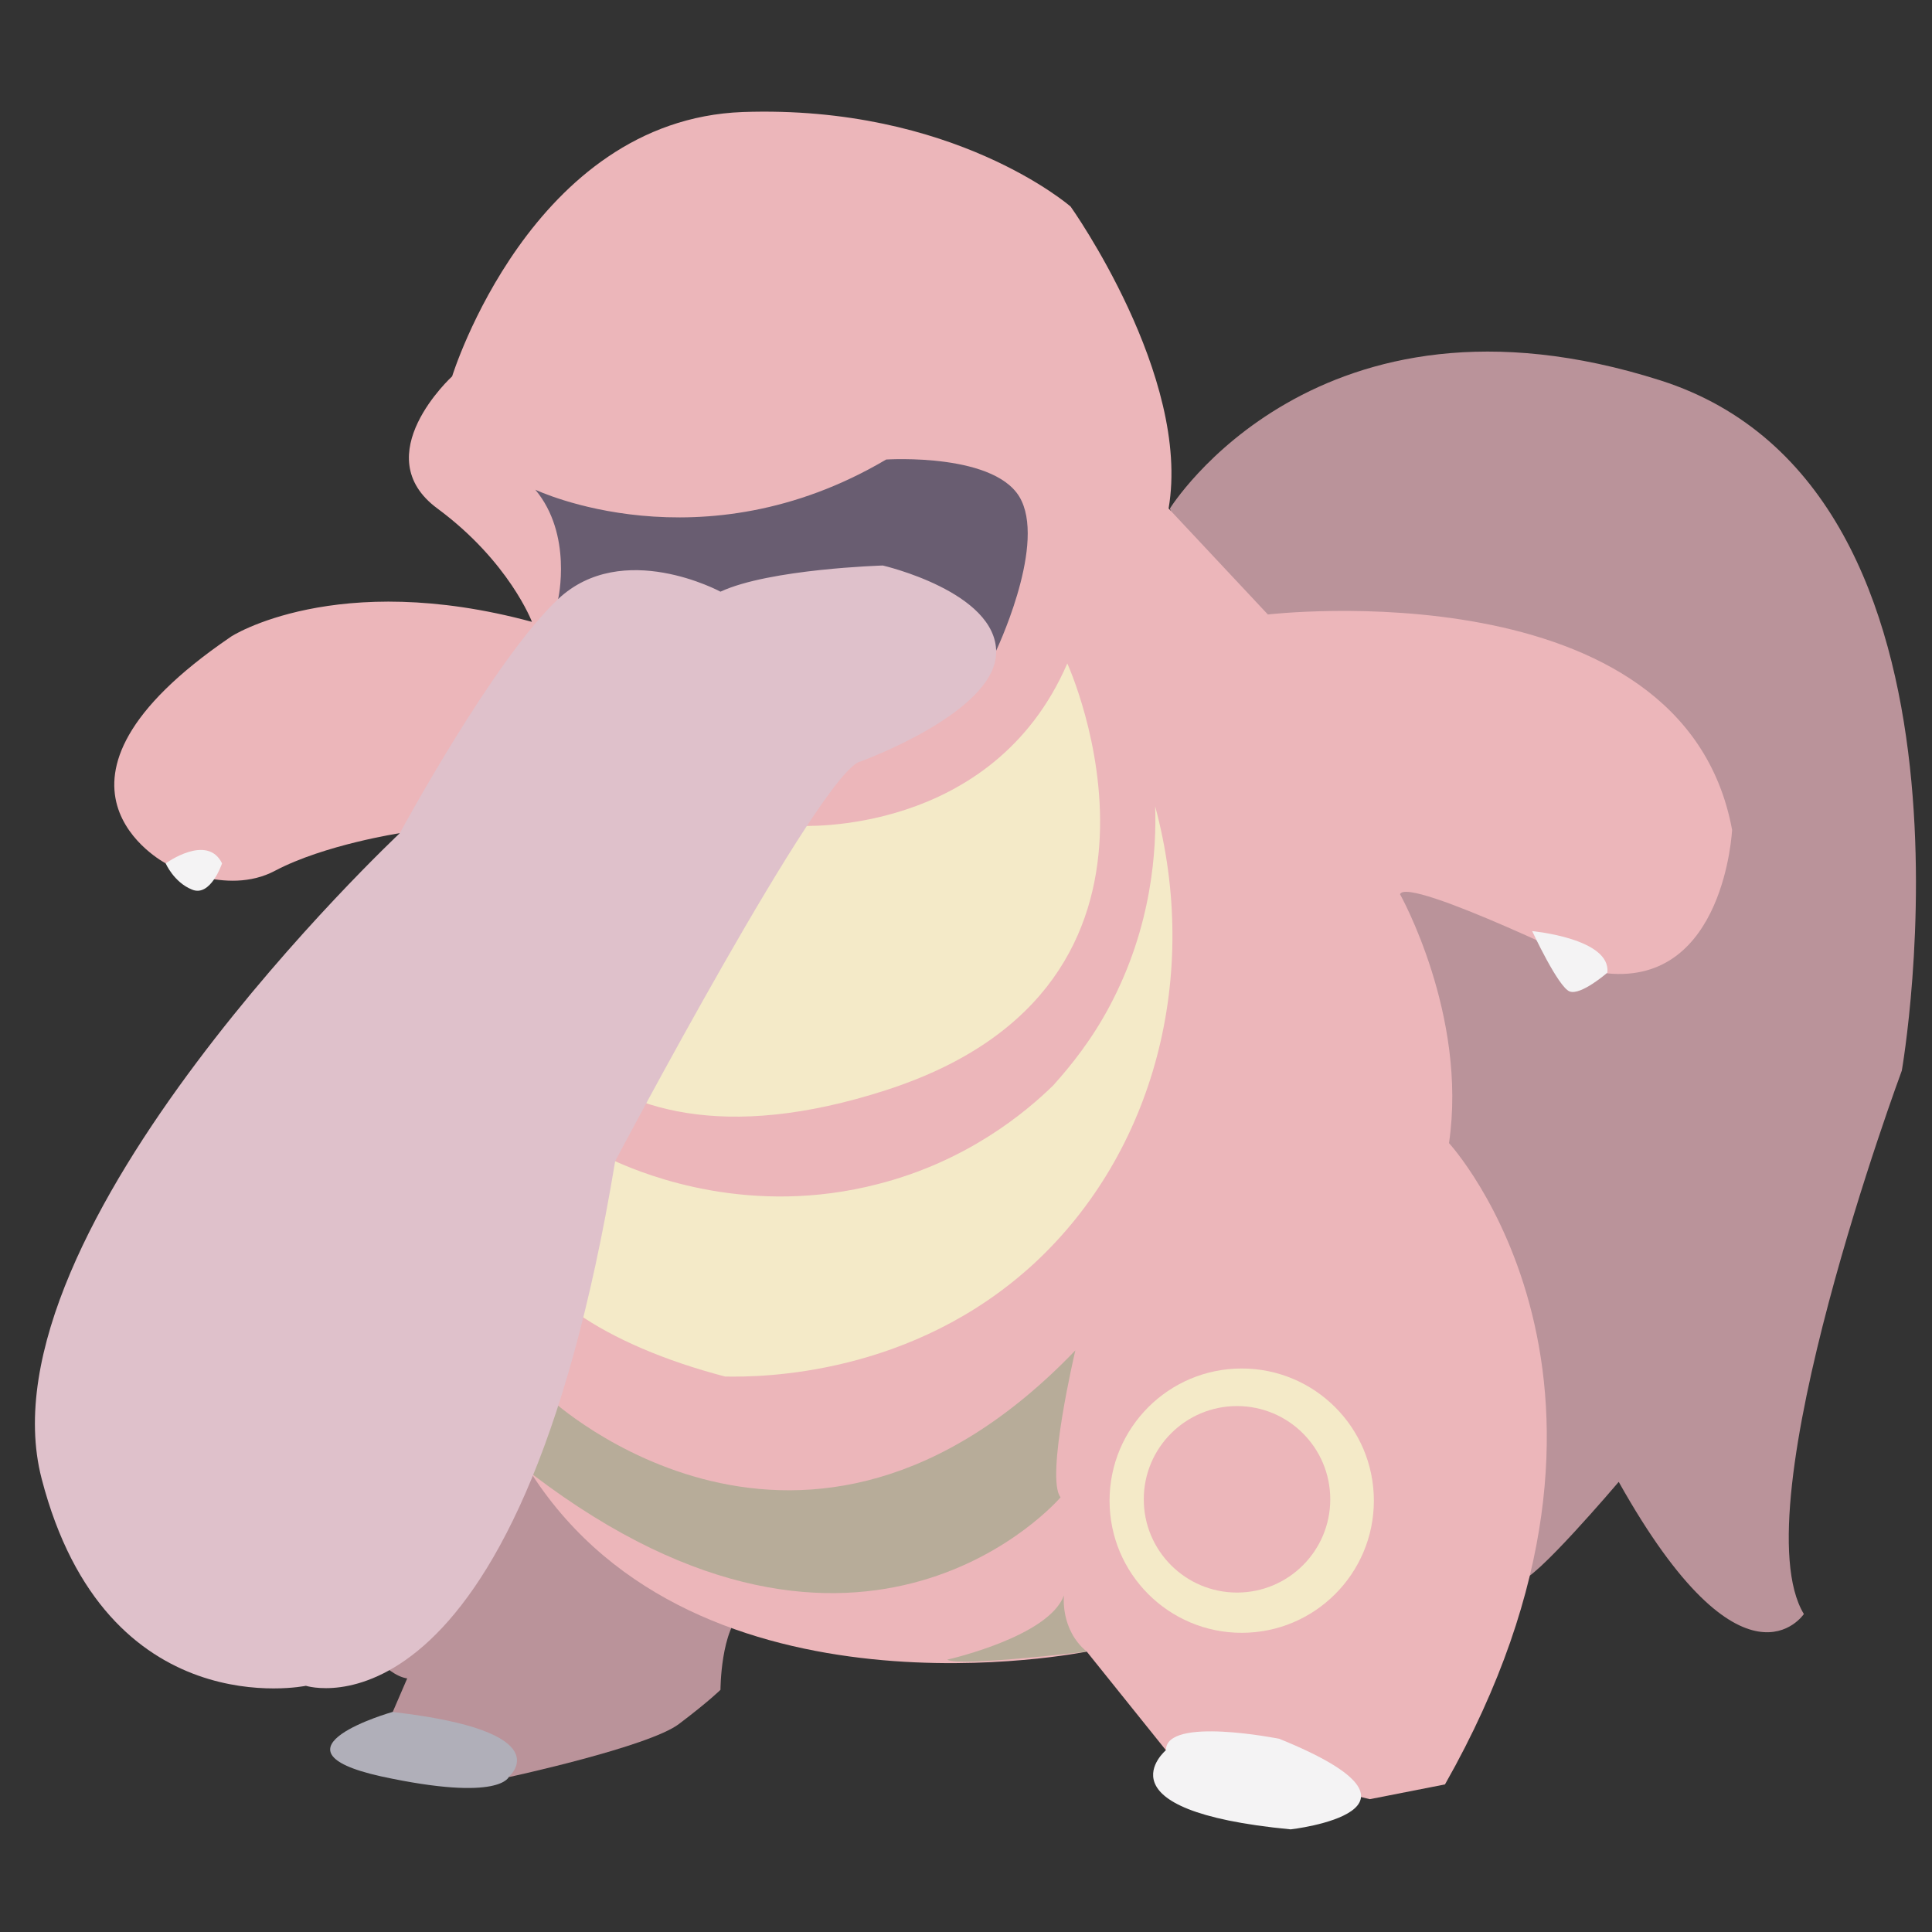 <?xml version="1.0" encoding="utf-8"?>
<!-- Generator: Adobe Illustrator 23.0.4, SVG Export Plug-In . SVG Version: 6.00 Build 0)  -->
<svg version="1.1" id="Layer_1" xmlns="http://www.w3.org/2000/svg" xmlns:xlink="http://www.w3.org/1999/xlink" x="0px" y="0px"
	 viewBox="0 0 288 288" style="enable-background:new 0 0 288 288;" xml:space="preserve">
<rect x="0" y="0" width="288" height="288" fill="#333333" stroke="none"/>
<style type="text/css">
	.st0{fill:#BA939A;}
	.st1{fill:#ECB6BA;}
	.st2{fill:#B0AFB9;}
	.st3{fill:#F4F3F4;}
	.st4{fill:#F4EAC8;}
	.st5{fill:#B7AC99;}
	.st6{fill:#695D71;}
	.st7{fill:#DFC1CB;}
</style>
<path class="st0" d="M54,244.6c0,0,3.4,5.1,6.7,5.6l-2.2,5.1l17.4,9.6c0,0,20.8-4.5,25.3-7.9c4.5-3.4,6.2-5.1,6.2-5.1s0-9,3.4-11.8
	c3.4-2.8-32.1-31.5-32.1-31.5L54,244.6z"/>
<path class="st0" d="M174.4,75.8c0,0,21.9-35.4,73.1-19.1s36,102.9,36,102.9s-24.2,65.2-14.6,81c0,0-9,13.5-27.6-19.7
	c0,0-12.9,15.2-14.6,14.6C225,235,174.4,75.8,174.4,75.8z"/>
<path class="st1" d="M79.3,92.7c0,0-3.4-9-14.1-16.9s2.2-19.7,2.2-19.7s11.8-38.2,43.3-39.4c31.5-1.1,48.9,14.1,48.9,14.1
	s18,25.3,14.6,45L189,91.6c0,0,61.9-7.3,69.2,32.1c0,0-1.1,23.1-18.6,21.4c0,0-29.8-14.6-30.9-11.8c0,0,10.1,18,7.3,37.1
	c0,0,33.2,36-0.6,95.6l-11.2,2.2l-30.4-7.3L162,246.2c0,0-57.9,11.8-82.7-26.4s-19.7-95.6-19.7-95.6s-11.2,1.7-18.6,5.6
	c-7.3,3.9-16.3-1.1-16.3-1.1s-22.5-11.8,9.6-33.7C34.3,94.9,50.1,84.8,79.3,92.7z"/>
<path class="st2" d="M58.5,255.2c0,0-19.7,5.6-1.7,9.6c18,3.9,19.1,0,19.1,0S83.8,258.1,58.5,255.2z"/>
<path class="st3" d="M173.8,260.9c0,0-10.7,9,18.6,11.8c0,0,24.7-2.8-1.7-13.5C190.7,259.2,173.8,255.8,173.8,260.9z"/>
<path class="st3" d="M24.7,128.7c0,0,6.2-4.5,8.4,0c0,0-1.7,5.1-4.5,3.9C25.9,131.5,24.7,128.7,24.7,128.7z"/>
<path class="st3" d="M228.4,138.8c0,0,11.8,1.1,11.2,6.2c0,0-3.9,3.4-5.6,2.8C232.3,147.2,228.4,138.8,228.4,138.8z"/>
<circle class="st4" cx="185.1" cy="223.7" r="19.7"/>
<circle class="st1" cx="184.4" cy="223.5" r="13.9"/>
<path class="st4" d="M119.2,123.1c0,0,28.7,1.7,39.9-24.2c0,0,21.9,47.8-27,63.6s-57.9-20.8-57.9-20.8L119.2,123.1z"/>
<path class="st4" d="M91.7,173.1c4.9,2.2,20.3,8.3,39.2,3.4c13.3-3.4,22-10.7,26.1-14.7c2.7-3,5.8-6.9,8.4-11.8
	c6.4-12,7-23.5,6.8-29.8c6.8,25.2-0.1,51.5-18,68.1c-18.2,16.8-40.6,17-46.1,16.9c-18-4.7-30.6-13.2-30.9-21.9
	c0-0.8-0.2-6.5,3.8-9.5C85.2,170.6,91.1,172.9,91.7,173.1z"/>
<path class="st5" d="M82.1,208.6c0,0,37.7,34.9,78.2-7.3c0,0-4.5,19.1-2.2,21.9c0,0-29.2,34.3-78.7-3.4L82.1,208.6z"/>
<path class="st5" d="M141.2,247.4c0,0,15.2-3.4,17.4-9.6c0,0-0.6,5.1,3.4,8.4C162,246.2,142.9,248.5,141.2,247.4z"/>
<path class="st6" d="M83.2,89.3c0,0,2.2-9.6-3.4-16.3c0,0,24.7,11.8,52.3-4.5c0,0,16.9-1.1,20.2,6.2c3.4,7.3-3.9,22.5-3.9,22.5
	L83.2,89.3z"/>
<path class="st7" d="M107.4,88.2c0,0-14.6-7.9-24.2,1.1s-23.6,34.9-23.6,34.9s-63,59.1-53.4,96.2s39.4,30.9,39.4,30.9
	s31.5,10.1,46.1-78.2c0,0,30.9-58.5,36.6-59.6c0,0,20.2-7.3,20.2-16.3s-16.9-12.9-16.9-12.9S114.7,84.8,107.4,88.2z"/>
</svg>
